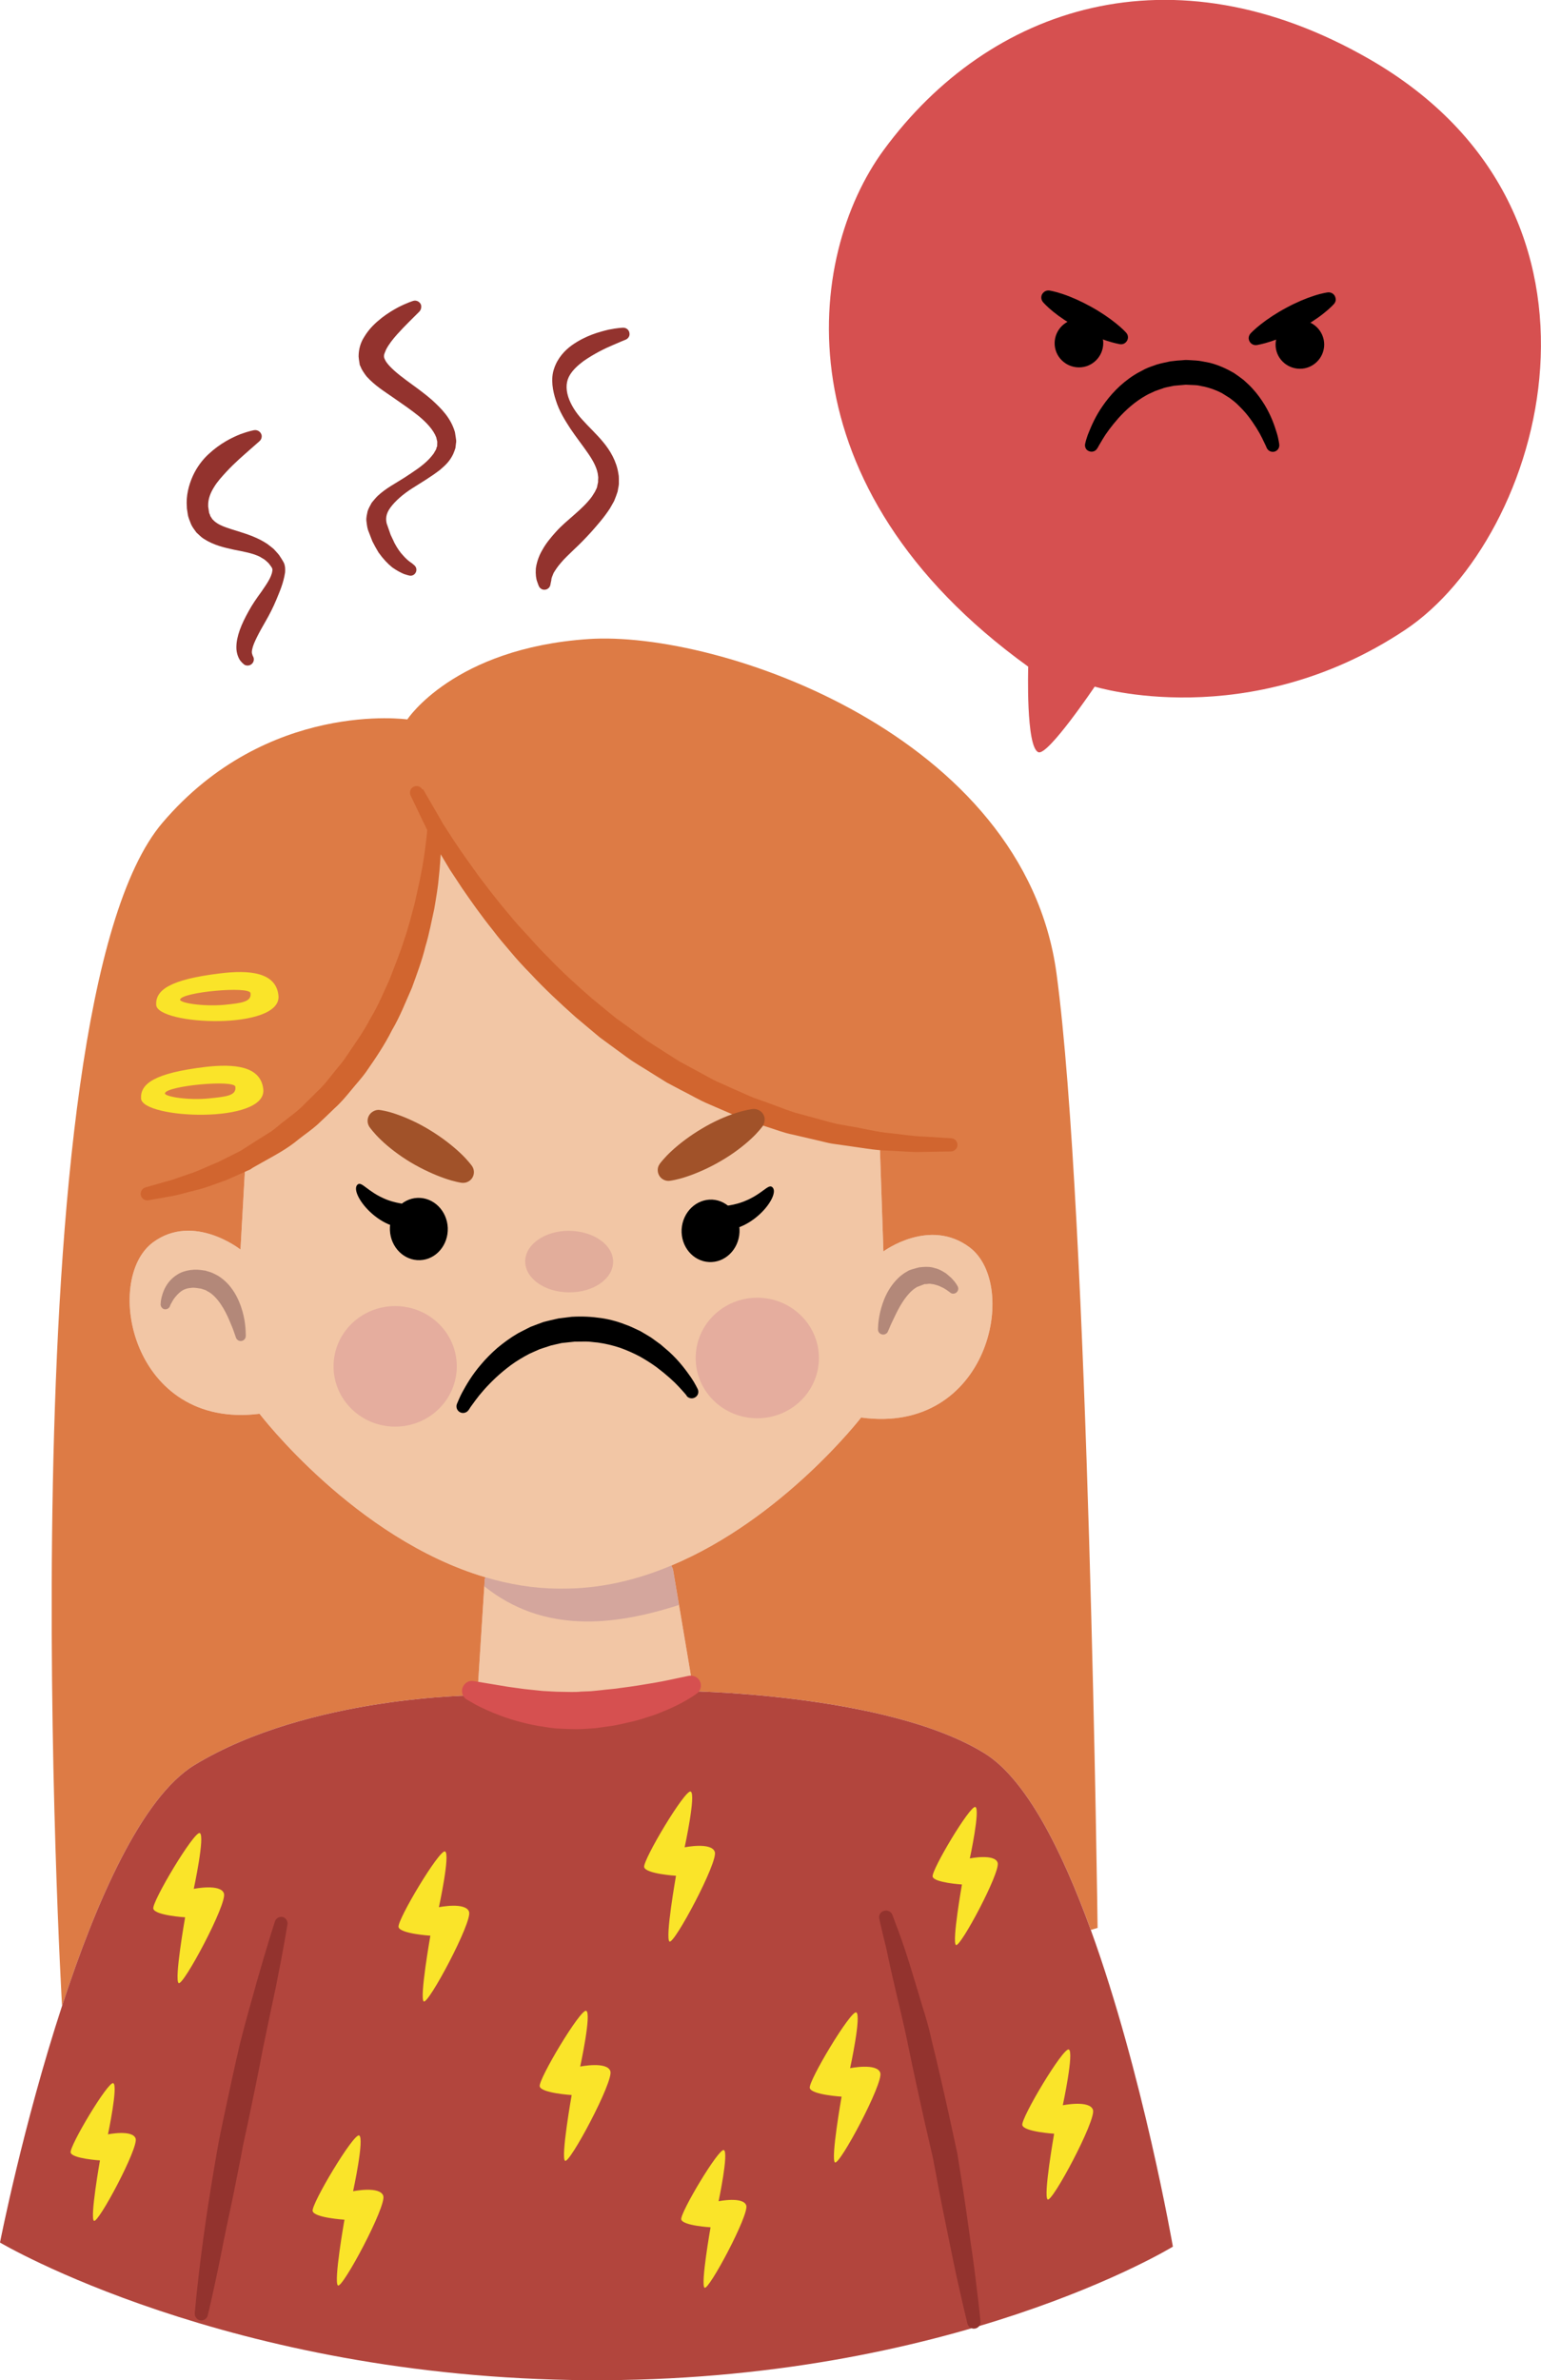 <svg width="68" height="105" viewBox="0 0 68 105" fill="none" xmlns="http://www.w3.org/2000/svg">
<g clip-path="url(#clip0_1_4791)">
<path d="M42.791 55.03C41.017 53.692 38.983 55.206 38.983 55.206L38.817 50.334C27.558 49.018 21.357 40.182 19.245 36.527L19.168 36.571C19.168 36.571 19.129 46.882 10.828 51.176L10.833 51.187L10.612 55.123C10.612 55.123 8.545 53.488 6.754 54.804C4.527 56.45 5.815 63.073 11.452 62.368C11.452 62.368 15.658 67.879 21.418 69.58L21.39 69.668L21.064 74.782C22.197 75.206 23.927 75.597 26.198 75.41C27.906 75.261 29.15 74.92 30.018 74.556C30.217 74.474 30.394 74.386 30.554 74.309L29.697 69.227L29.625 69.062C34.55 67.003 37.999 62.533 37.999 62.533C43.626 63.309 45.002 56.703 42.791 55.03Z" fill="#F2C6A5"/>
<path d="M43.438 77.342C39.082 74.656 30.034 74.595 30.034 74.595L30.018 74.556C30.217 74.474 30.394 74.386 30.554 74.309L29.697 69.227L29.625 69.062C34.55 67.003 37.999 62.533 37.999 62.533C43.626 63.309 45.002 56.703 42.791 55.03C41.017 53.692 38.983 55.206 38.983 55.206L38.817 50.334C27.558 49.018 21.357 40.182 19.245 36.527L19.168 36.571C19.168 36.571 19.129 46.882 10.828 51.176L10.833 51.187L10.612 55.123C10.612 55.123 8.545 53.488 6.754 54.804C4.527 56.45 5.815 63.073 11.452 62.368C11.452 62.368 15.658 67.879 21.418 69.58L21.39 69.668L21.064 74.782V74.788C21.064 74.788 13.652 74.788 8.589 77.859C6.246 79.28 4.234 83.91 2.747 88.463L2.736 88.457C2.736 88.457 0.182 44.493 7.169 36.295C11.8 30.862 17.974 31.737 17.974 31.737C17.974 31.737 20.019 28.599 25.955 28.192C31.731 27.796 45.206 32.447 46.621 42.946C48.042 53.439 48.434 85.049 48.434 85.049L48.136 85.137C46.848 81.592 45.261 78.465 43.438 77.342Z" fill="#DD7B45"/>
<path opacity="0.2" d="M29.962 70.802L29.697 69.227L29.625 69.062C28.139 69.69 26.508 70.092 24.8 70.081C24.75 70.081 24.701 70.081 24.651 70.081C23.534 70.075 22.451 69.888 21.418 69.58L21.39 69.668L21.368 69.976C23.977 72.063 27.061 71.738 29.962 70.802Z" fill="#5A287F"/>
<path d="M48.136 85.143C50.429 91.463 51.756 99.109 51.756 99.109C51.756 99.109 41.962 105.105 25.917 105C10.048 104.895 0 98.928 0 98.928C0 98.928 1.017 93.742 2.747 88.463C4.234 83.91 6.246 79.28 8.589 77.859C13.652 74.788 21.064 74.788 21.064 74.788V74.782C22.197 75.206 23.927 75.597 26.198 75.41C27.906 75.261 29.15 74.92 30.018 74.556L30.034 74.595C30.034 74.595 39.082 74.656 43.438 77.342C45.261 78.465 46.848 81.592 48.136 85.143Z" fill="#B2453D"/>
<path d="M19.461 36.576C19.461 36.576 19.461 36.664 19.466 36.83C19.472 37 19.466 37.242 19.455 37.551C19.433 37.859 19.417 38.233 19.367 38.663C19.334 39.092 19.251 39.571 19.163 40.094C19.046 40.612 18.947 41.179 18.77 41.762C18.626 42.357 18.4 42.962 18.173 43.584C17.902 44.195 17.654 44.84 17.294 45.451C16.979 46.084 16.576 46.678 16.167 47.267C15.962 47.559 15.714 47.823 15.487 48.104C15.26 48.379 15.028 48.655 14.763 48.891C14.509 49.139 14.254 49.381 14 49.618C13.74 49.849 13.453 50.042 13.188 50.251C12.668 50.691 12.082 50.989 11.546 51.292C11.414 51.369 11.281 51.44 11.148 51.517L11.054 51.583C10.993 51.616 10.982 51.616 10.944 51.633L10.75 51.721C10.491 51.837 10.242 51.947 10.004 52.051C9.49 52.233 9.026 52.42 8.6 52.514C8.18 52.618 7.815 52.734 7.511 52.778C6.898 52.888 6.55 52.949 6.55 52.949C6.389 52.976 6.24 52.872 6.212 52.712C6.185 52.563 6.279 52.426 6.417 52.382L6.439 52.376C6.439 52.376 6.771 52.282 7.346 52.117C7.638 52.051 7.97 51.908 8.363 51.782C8.76 51.66 9.164 51.446 9.628 51.264C9.86 51.148 10.104 51.027 10.352 50.901L10.54 50.807C10.568 50.791 10.618 50.769 10.623 50.763L10.711 50.708C10.828 50.631 10.949 50.559 11.071 50.477C11.314 50.323 11.563 50.163 11.822 50.003C12.088 49.855 12.303 49.629 12.558 49.447C12.801 49.249 13.061 49.068 13.298 48.847C13.525 48.622 13.757 48.39 13.989 48.159C14.232 47.939 14.442 47.68 14.647 47.416C14.851 47.152 15.078 46.91 15.266 46.629C15.636 46.073 16.034 45.533 16.338 44.944C16.681 44.383 16.93 43.772 17.195 43.199C17.416 42.605 17.654 42.043 17.825 41.487C18.024 40.936 18.145 40.402 18.284 39.912C18.389 39.417 18.505 38.96 18.577 38.553C18.665 38.145 18.709 37.787 18.753 37.496C18.787 37.204 18.82 36.973 18.836 36.813C18.853 36.653 18.858 36.571 18.858 36.571V36.56C18.875 36.4 19.013 36.285 19.174 36.295C19.345 36.312 19.455 36.433 19.461 36.576Z" fill="#D1652F"/>
<path d="M18.671 34.82C18.671 34.82 18.903 35.222 19.312 35.927C19.411 36.092 19.527 36.323 19.643 36.488C19.776 36.692 19.92 36.918 20.075 37.154C20.384 37.617 20.749 38.129 21.152 38.685C21.567 39.235 22.02 39.824 22.534 40.424C22.783 40.733 23.059 41.025 23.341 41.327C23.612 41.636 23.899 41.949 24.203 42.247C24.795 42.869 25.452 43.463 26.127 44.052C26.475 44.339 26.823 44.625 27.177 44.911C27.547 45.175 27.912 45.445 28.282 45.715C28.642 45.996 29.045 46.216 29.421 46.469L29.996 46.832L30.587 47.152C30.985 47.355 31.366 47.598 31.764 47.768C32.168 47.95 32.56 48.126 32.953 48.297C33.34 48.478 33.748 48.589 34.13 48.743C34.517 48.875 34.887 49.045 35.269 49.134C35.644 49.238 36.015 49.337 36.374 49.436C36.551 49.486 36.728 49.535 36.899 49.574C37.076 49.607 37.247 49.635 37.413 49.668C38.087 49.772 38.706 49.943 39.254 49.987C39.817 50.042 40.315 50.13 40.707 50.136C41.509 50.185 41.962 50.213 41.962 50.213H41.978C42.139 50.224 42.26 50.361 42.249 50.521C42.238 50.675 42.117 50.791 41.962 50.796C41.962 50.796 41.486 50.802 40.652 50.818C40.232 50.835 39.745 50.78 39.176 50.758C38.585 50.747 37.955 50.62 37.242 50.526C37.065 50.499 36.888 50.477 36.7 50.449C36.518 50.416 36.335 50.367 36.147 50.323C35.771 50.235 35.385 50.147 34.987 50.053C34.583 49.976 34.191 49.816 33.782 49.69C33.378 49.552 32.947 49.436 32.544 49.255C32.135 49.078 31.715 48.897 31.294 48.715C30.869 48.539 30.471 48.297 30.051 48.088L29.426 47.757L28.824 47.383C28.426 47.124 28.006 46.898 27.625 46.612C27.243 46.331 26.856 46.051 26.475 45.77C26.11 45.467 25.751 45.164 25.392 44.862C24.695 44.239 24.021 43.612 23.418 42.962C23.109 42.648 22.81 42.324 22.54 41.999C22.263 41.674 21.992 41.36 21.749 41.035C21.241 40.402 20.799 39.775 20.401 39.197C20.207 38.9 20.019 38.619 19.842 38.349C19.677 38.074 19.522 37.809 19.372 37.562C19.234 37.314 19.102 37.083 18.986 36.868C18.842 36.615 18.77 36.433 18.671 36.246C18.322 35.514 18.118 35.09 18.118 35.09C18.052 34.947 18.112 34.771 18.256 34.705C18.394 34.639 18.56 34.694 18.632 34.82H18.671Z" fill="#D1652F"/>
<path d="M39.375 84.466C39.375 84.466 39.475 84.736 39.651 85.203C39.828 85.671 40.055 86.354 40.304 87.185C40.431 87.598 40.563 88.05 40.707 88.523C40.856 88.996 41.006 89.498 41.116 90.026C41.376 91.072 41.63 92.195 41.879 93.318C42.001 93.88 42.122 94.441 42.244 94.997C42.332 95.559 42.421 96.109 42.504 96.638C42.669 97.706 42.796 98.702 42.923 99.555C43.045 100.409 43.117 101.124 43.183 101.62C43.239 102.121 43.266 102.407 43.266 102.407C43.283 102.567 43.167 102.71 43.006 102.726C42.857 102.743 42.724 102.644 42.691 102.506L42.686 102.49C42.686 102.49 42.62 102.209 42.504 101.724C42.398 101.234 42.227 100.541 42.056 99.698C41.89 98.856 41.68 97.882 41.475 96.83C41.376 96.302 41.276 95.762 41.171 95.212C41.044 94.667 40.917 94.111 40.79 93.555C40.541 92.443 40.298 91.325 40.083 90.279C39.873 89.228 39.624 88.27 39.436 87.433C39.336 87.02 39.254 86.635 39.182 86.293C39.115 85.952 39.038 85.655 38.977 85.413C38.861 84.923 38.8 84.642 38.8 84.642C38.762 84.488 38.861 84.328 39.016 84.295C39.176 84.251 39.32 84.334 39.375 84.466Z" fill="#93332E"/>
<path d="M12.685 84.895C12.685 84.895 12.508 85.985 12.182 87.609C12.01 88.418 11.811 89.36 11.601 90.373C11.414 91.386 11.187 92.459 10.966 93.527C10.855 94.061 10.723 94.595 10.634 95.129C10.529 95.658 10.424 96.181 10.325 96.687C10.12 97.695 9.905 98.636 9.755 99.445C9.595 100.255 9.44 100.926 9.341 101.4C9.23 101.868 9.169 102.137 9.169 102.137C9.136 102.291 8.976 102.391 8.821 102.358C8.678 102.324 8.584 102.187 8.595 102.044C8.595 102.044 8.622 101.768 8.666 101.29C8.722 100.811 8.788 100.122 8.899 99.302C9.004 98.482 9.142 97.524 9.308 96.5C9.391 95.988 9.479 95.46 9.573 94.925C9.661 94.386 9.783 93.847 9.894 93.307C10.126 92.222 10.358 91.138 10.595 90.13C10.844 89.129 11.12 88.204 11.336 87.406C11.789 85.814 12.132 84.763 12.132 84.763C12.182 84.609 12.348 84.526 12.502 84.576C12.624 84.62 12.707 84.757 12.685 84.895Z" fill="#93332E"/>
<path d="M19.638 81.675C19.389 81.576 17.515 84.713 17.587 85.011C17.659 85.308 18.991 85.391 18.991 85.391C18.991 85.391 18.505 88.143 18.698 88.292C18.897 88.441 20.848 84.785 20.699 84.339C20.555 83.893 19.367 84.135 19.367 84.135C19.367 84.135 19.881 81.774 19.638 81.675Z" fill="#FAE429"/>
<path d="M30.477 79.032C30.228 78.933 28.354 82.071 28.426 82.368C28.498 82.666 29.83 82.748 29.83 82.748C29.83 82.748 29.343 85.501 29.542 85.649C29.741 85.798 31.692 82.143 31.543 81.697C31.399 81.251 30.211 81.493 30.211 81.493C30.211 81.493 30.725 79.131 30.477 79.032Z" fill="#FAE429"/>
<path d="M37.783 88.776C37.54 88.677 35.661 91.815 35.733 92.112C35.805 92.41 37.137 92.492 37.137 92.492C37.137 92.492 36.65 95.245 36.844 95.394C37.043 95.542 38.994 91.887 38.844 91.441C38.701 90.995 37.513 91.237 37.513 91.237C37.513 91.237 38.026 88.875 37.783 88.776Z" fill="#FAE429"/>
<path d="M15.846 94.204C15.598 94.105 13.724 97.243 13.796 97.54C13.867 97.838 15.2 97.92 15.2 97.92C15.2 97.92 14.713 100.673 14.912 100.822C15.111 100.97 17.062 97.315 16.913 96.869C16.769 96.423 15.581 96.665 15.581 96.665C15.581 96.665 16.095 94.303 15.846 94.204Z" fill="#FAE429"/>
<path d="M4.997 91.898C4.77 91.804 3.051 94.689 3.117 94.959C3.184 95.228 4.411 95.305 4.411 95.305C4.411 95.305 3.963 97.832 4.145 97.97C4.328 98.108 6.119 94.749 5.986 94.342C5.853 93.935 4.764 94.155 4.764 94.155C4.764 94.155 5.223 91.986 4.997 91.898Z" fill="#FAE429"/>
<path d="M31.941 94.849C31.715 94.755 29.996 97.64 30.062 97.909C30.128 98.185 31.355 98.256 31.355 98.256C31.355 98.256 30.908 100.783 31.09 100.921C31.272 101.058 33.063 97.7 32.931 97.293C32.798 96.885 31.709 97.106 31.709 97.106C31.709 97.106 32.168 94.942 31.941 94.849Z" fill="#FAE429"/>
<path d="M25.867 88.705C25.618 88.606 23.744 91.744 23.816 92.041C23.888 92.338 25.226 92.421 25.226 92.421C25.226 92.421 24.739 95.173 24.933 95.322C25.132 95.471 27.083 91.815 26.934 91.369C26.79 90.923 25.602 91.165 25.602 91.165C25.602 91.165 26.116 88.804 25.867 88.705Z" fill="#FAE429"/>
<path d="M8.816 80.865C8.567 80.766 6.693 83.904 6.765 84.201C6.837 84.499 8.169 84.581 8.169 84.581C8.169 84.581 7.683 87.334 7.882 87.483C8.081 87.631 10.032 83.976 9.882 83.53C9.739 83.084 8.55 83.326 8.55 83.326C8.55 83.326 9.059 80.965 8.816 80.865Z" fill="#FAE429"/>
<path d="M47.163 90.411C46.914 90.312 45.04 93.45 45.112 93.748C45.184 94.045 46.516 94.127 46.516 94.127C46.516 94.127 46.03 96.88 46.229 97.028C46.428 97.177 48.379 93.522 48.23 93.076C48.086 92.63 46.898 92.872 46.898 92.872C46.898 92.872 47.406 90.51 47.163 90.411Z" fill="#FAE429"/>
<path d="M43.04 79.715C42.813 79.621 41.089 82.511 41.155 82.787C41.221 83.056 42.448 83.133 42.448 83.133C42.448 83.133 42.001 85.666 42.183 85.803C42.365 85.941 44.162 82.578 44.023 82.17C43.891 81.763 42.796 81.983 42.796 81.983C42.796 81.983 43.266 79.803 43.04 79.715Z" fill="#FAE429"/>
<path d="M7.091 57.501C7.091 57.507 7.091 57.391 7.13 57.232C7.174 57.072 7.241 56.824 7.439 56.571C7.539 56.444 7.672 56.318 7.837 56.219C8.003 56.114 8.202 56.054 8.407 56.026C8.611 55.998 8.821 56.01 9.015 56.048H9.031H9.042L9.087 56.059L9.114 56.07L9.175 56.087L9.297 56.125C9.38 56.153 9.512 56.219 9.612 56.274C9.993 56.505 10.247 56.835 10.419 57.149C10.59 57.468 10.689 57.777 10.75 58.047C10.811 58.311 10.828 58.536 10.839 58.696C10.85 58.856 10.844 58.949 10.844 58.949C10.839 59.07 10.734 59.164 10.612 59.158C10.518 59.153 10.441 59.092 10.413 59.01L10.408 58.999C10.408 58.999 10.38 58.922 10.336 58.79C10.291 58.652 10.214 58.465 10.12 58.245C10.026 58.024 9.905 57.777 9.75 57.545C9.595 57.314 9.402 57.1 9.197 56.984C9.142 56.967 9.131 56.934 9.053 56.907L8.932 56.868L8.871 56.846L8.843 56.835C8.915 56.852 8.86 56.841 8.877 56.846H8.871H8.865H8.854C8.722 56.824 8.595 56.802 8.484 56.808C8.374 56.819 8.269 56.83 8.175 56.868C8.081 56.901 7.998 56.956 7.926 57.017C7.782 57.144 7.666 57.292 7.605 57.408C7.539 57.529 7.511 57.578 7.511 57.584C7.489 57.7 7.373 57.777 7.252 57.755C7.147 57.733 7.069 57.617 7.091 57.501Z" fill="#B38879"/>
<path d="M38.745 58.663C38.745 58.663 38.734 58.344 38.839 57.881C38.95 57.424 39.165 56.791 39.723 56.301C39.801 56.246 39.861 56.186 39.95 56.136L40.072 56.065L40.105 56.048L40.121 56.037H40.127L40.182 56.015H40.188L40.237 55.998L40.447 55.938L40.552 55.91C40.597 55.905 40.652 55.899 40.702 55.894C40.912 55.877 41.111 55.888 41.254 55.944C41.42 55.977 41.547 56.054 41.663 56.125C41.785 56.186 41.862 56.285 41.945 56.345C42.023 56.417 42.078 56.489 42.128 56.544C42.216 56.659 42.26 56.747 42.26 56.747C42.316 56.852 42.277 56.984 42.166 57.044C42.089 57.083 42.001 57.078 41.94 57.028L41.912 57.006C41.912 57.006 41.862 56.967 41.774 56.907C41.724 56.879 41.669 56.835 41.597 56.802C41.525 56.775 41.453 56.725 41.365 56.703C41.282 56.676 41.194 56.648 41.1 56.643C41 56.615 40.928 56.648 40.856 56.648C40.834 56.648 40.823 56.643 40.796 56.648L40.696 56.687L40.492 56.764L40.442 56.78H40.436C40.392 56.802 40.497 56.753 40.486 56.758L40.48 56.764L40.464 56.775L40.398 56.819C40.353 56.841 40.309 56.885 40.265 56.918C39.917 57.215 39.651 57.716 39.475 58.09C39.386 58.278 39.303 58.443 39.259 58.558C39.209 58.674 39.182 58.735 39.182 58.735V58.74C39.132 58.85 38.999 58.905 38.889 58.856C38.8 58.828 38.751 58.746 38.745 58.663Z" fill="#B38879"/>
<path d="M19.759 54.165C19.787 54.925 19.24 55.564 18.538 55.591C17.836 55.619 17.239 55.03 17.206 54.27C17.173 53.51 17.72 52.872 18.422 52.844C19.129 52.816 19.726 53.406 19.759 54.165Z" fill="black"/>
<path d="M15.78 52.255C15.399 52.58 16.609 54.226 17.996 54.182C17.996 54.182 18.798 53.642 18.322 53.295C18.002 53.059 17.687 53.163 17.051 52.916C16.216 52.58 15.962 52.095 15.78 52.255Z" fill="black"/>
<path d="M30.078 54.231C30.04 54.991 30.576 55.635 31.283 55.674C31.985 55.712 32.593 55.129 32.632 54.364C32.671 53.604 32.135 52.96 31.433 52.921C30.725 52.888 30.123 53.472 30.078 54.231Z" fill="black"/>
<path d="M34.08 52.371C34.462 52.701 33.229 54.336 31.836 54.27C31.836 54.27 31.04 53.719 31.521 53.378C31.842 53.147 32.157 53.252 32.792 53.015C33.644 52.69 33.898 52.206 34.08 52.371Z" fill="black"/>
<path opacity="0.4" d="M27.055 55.668C27.05 56.417 26.176 57.023 25.104 57.011C24.032 57.006 23.17 56.389 23.175 55.641C23.181 54.892 24.054 54.286 25.121 54.297C26.193 54.308 27.061 54.919 27.055 55.668Z" fill="#CA878D"/>
<path d="M30.294 61.559C30.294 61.559 30.266 61.526 30.211 61.46C30.156 61.394 30.067 61.3 29.962 61.184C29.747 60.948 29.399 60.634 28.968 60.309C28.747 60.149 28.498 59.99 28.233 59.841C27.962 59.698 27.669 59.566 27.359 59.456C27.044 59.351 26.718 59.274 26.375 59.225C26.204 59.214 26.033 59.181 25.856 59.181L25.358 59.186L24.784 59.247C24.623 59.285 24.463 59.318 24.308 59.357C24.142 59.412 23.982 59.461 23.822 59.516C23.667 59.588 23.512 59.648 23.363 59.72C23.07 59.874 22.794 60.039 22.545 60.221C22.296 60.408 22.07 60.595 21.871 60.782C21.473 61.157 21.169 61.515 20.981 61.773C20.887 61.906 20.81 62.005 20.76 62.076C20.716 62.142 20.694 62.181 20.694 62.181L20.677 62.203C20.588 62.335 20.406 62.373 20.273 62.285C20.157 62.208 20.113 62.06 20.163 61.933C20.163 61.933 20.185 61.884 20.224 61.79C20.262 61.702 20.318 61.57 20.401 61.416C20.572 61.102 20.826 60.656 21.23 60.188C21.429 59.951 21.666 59.709 21.937 59.472C22.213 59.241 22.523 59.01 22.866 58.812C23.043 58.718 23.225 58.63 23.407 58.536C23.601 58.459 23.794 58.388 23.993 58.316C24.203 58.261 24.424 58.212 24.645 58.162L25.226 58.09C25.701 58.063 26.093 58.085 26.525 58.146C26.945 58.206 27.343 58.327 27.713 58.476C27.901 58.547 28.072 58.641 28.249 58.718C28.415 58.812 28.575 58.911 28.73 59.004C28.879 59.109 29.017 59.214 29.155 59.313C29.283 59.423 29.404 59.527 29.526 59.632C29.985 60.05 30.288 60.474 30.493 60.766C30.593 60.915 30.664 61.036 30.709 61.124C30.753 61.212 30.78 61.261 30.78 61.261C30.858 61.405 30.803 61.581 30.659 61.652C30.537 61.718 30.383 61.685 30.3 61.581L30.294 61.559Z" fill="black"/>
<path d="M16.764 48.968C16.764 48.968 17.09 49.007 17.515 49.161C17.947 49.31 18.494 49.557 18.997 49.871C19.505 50.18 19.975 50.548 20.307 50.862C20.638 51.17 20.826 51.435 20.826 51.435C20.975 51.649 20.926 51.947 20.71 52.095C20.605 52.167 20.483 52.194 20.367 52.178C20.367 52.178 20.047 52.134 19.616 51.98C19.185 51.831 18.637 51.583 18.129 51.281C17.62 50.978 17.145 50.609 16.819 50.295C16.487 49.981 16.305 49.717 16.305 49.717C16.156 49.497 16.211 49.2 16.432 49.051C16.537 48.979 16.653 48.952 16.764 48.968Z" fill="#A15229"/>
<path d="M33.655 49.679C33.655 49.679 33.467 49.943 33.13 50.251C32.798 50.559 32.322 50.923 31.803 51.22C31.289 51.523 30.742 51.76 30.311 51.903C29.88 52.051 29.559 52.09 29.559 52.09C29.299 52.123 29.061 51.941 29.028 51.677C29.012 51.55 29.045 51.435 29.117 51.336C29.117 51.336 29.305 51.077 29.642 50.769C29.974 50.46 30.449 50.097 30.963 49.794C31.471 49.486 32.019 49.244 32.455 49.106C32.886 48.963 33.212 48.924 33.212 48.924C33.478 48.897 33.715 49.084 33.743 49.348C33.748 49.475 33.715 49.59 33.655 49.679Z" fill="#A15229"/>
<path d="M9.225 48.456C9.982 48.379 10.441 48.335 10.385 47.939C10.336 47.62 7.373 47.895 7.279 48.225C7.235 48.374 8.296 48.55 9.225 48.456ZM11.618 48.049C11.784 49.602 6.262 49.365 6.224 48.456C6.19 47.812 6.809 47.339 9.048 47.069C10.325 46.92 11.507 47.02 11.618 48.049Z" fill="#FAE429"/>
<path d="M9.894 44.328C10.651 44.251 11.11 44.201 11.054 43.81C11.005 43.491 8.042 43.761 7.948 44.091C7.904 44.245 8.965 44.41 9.894 44.328ZM12.287 43.915C12.453 45.467 6.937 45.236 6.892 44.328C6.859 43.684 7.478 43.21 9.717 42.94C10.993 42.781 12.182 42.885 12.287 43.915Z" fill="#FAE429"/>
<path d="M11.447 19.466C11.447 19.466 11.292 19.604 11.021 19.841C10.756 20.077 10.369 20.402 9.987 20.815C9.8 21.019 9.595 21.239 9.446 21.487C9.291 21.734 9.175 22.015 9.186 22.318V22.334V22.34V22.346C9.186 22.357 9.175 22.263 9.181 22.307L9.186 22.346L9.197 22.417L9.219 22.566C9.225 22.626 9.236 22.654 9.247 22.67C9.258 22.692 9.269 22.714 9.274 22.742C9.286 22.791 9.341 22.841 9.363 22.896C9.413 22.94 9.451 22.99 9.512 23.034C9.744 23.215 10.131 23.32 10.535 23.447C10.938 23.573 11.386 23.722 11.789 23.991C11.889 24.063 11.983 24.14 12.077 24.217C12.16 24.311 12.248 24.399 12.32 24.492C12.392 24.608 12.441 24.669 12.524 24.823L12.552 24.894C12.563 24.938 12.574 24.988 12.58 25.038C12.585 25.12 12.585 25.186 12.58 25.252C12.502 25.753 12.336 26.105 12.193 26.458C12.049 26.805 11.889 27.113 11.734 27.383C11.425 27.917 11.192 28.357 11.137 28.61C11.104 28.737 11.11 28.803 11.126 28.847C11.137 28.897 11.154 28.919 11.148 28.924L11.165 28.952C11.242 29.084 11.192 29.254 11.06 29.326C10.971 29.376 10.861 29.37 10.778 29.32C10.783 29.315 10.711 29.276 10.612 29.155C10.518 29.034 10.43 28.808 10.43 28.561C10.43 28.065 10.656 27.526 10.977 26.953C11.132 26.667 11.331 26.381 11.541 26.095C11.734 25.808 11.977 25.483 12.016 25.192C12.044 25.065 11.972 25.01 11.861 24.856C11.806 24.795 11.734 24.74 11.673 24.685L11.452 24.553C11.132 24.399 10.739 24.333 10.325 24.25C9.91 24.157 9.446 24.063 8.987 23.766C8.871 23.694 8.772 23.584 8.667 23.491C8.584 23.369 8.49 23.265 8.429 23.122L8.346 22.907C8.318 22.83 8.296 22.758 8.291 22.72L8.269 22.571L8.258 22.5L8.252 22.461L8.246 22.412V22.406V22.395V22.373C8.202 21.878 8.329 21.399 8.506 21.002C8.689 20.6 8.937 20.281 9.197 20.039C9.722 19.549 10.242 19.301 10.612 19.152C10.982 19.015 11.22 18.976 11.22 18.976C11.375 18.954 11.518 19.059 11.546 19.207C11.557 19.307 11.524 19.4 11.447 19.466Z" fill="#93332E"/>
<path d="M18.505 13.746C18.505 13.746 18.333 13.917 18.035 14.214C17.886 14.363 17.709 14.545 17.526 14.748C17.344 14.952 17.151 15.194 17.035 15.425C16.924 15.684 16.902 15.728 17.035 15.954C17.2 16.202 17.549 16.494 17.913 16.763C18.284 17.038 18.693 17.319 19.085 17.666C19.466 18.018 19.892 18.431 20.075 19.064L20.113 19.307L20.13 19.428C20.13 19.549 20.13 19.466 20.13 19.494V19.499V19.51L20.124 19.532L20.119 19.576L20.097 19.764C20.069 19.852 20.036 19.945 19.997 20.033C19.837 20.369 19.627 20.545 19.417 20.727C18.991 21.057 18.566 21.299 18.173 21.553C17.786 21.8 17.444 22.098 17.233 22.384C17.012 22.681 17.023 22.907 17.062 23.089C17.123 23.265 17.184 23.436 17.239 23.595C17.3 23.733 17.361 23.843 17.41 23.959C17.532 24.19 17.665 24.377 17.792 24.509C17.913 24.647 18.024 24.74 18.101 24.795C18.184 24.85 18.206 24.867 18.201 24.867L18.284 24.938C18.394 25.032 18.405 25.197 18.311 25.307C18.25 25.379 18.151 25.412 18.063 25.39C18.057 25.39 17.963 25.368 17.831 25.324C17.703 25.269 17.521 25.181 17.311 25.032C17.112 24.872 16.907 24.658 16.703 24.371C16.614 24.223 16.515 24.047 16.432 23.881C16.371 23.722 16.305 23.557 16.239 23.38C16.189 23.215 16.189 23.111 16.167 22.968C16.156 22.83 16.194 22.687 16.222 22.549C16.266 22.417 16.338 22.296 16.404 22.175C16.487 22.076 16.57 21.971 16.659 21.883C17.029 21.536 17.449 21.327 17.841 21.074C18.234 20.815 18.643 20.562 18.947 20.237C19.019 20.16 19.085 20.077 19.146 19.995C19.179 19.918 19.267 19.813 19.256 19.769C19.262 19.741 19.273 19.72 19.29 19.692L19.295 19.505V19.461V19.439V19.428V19.422C19.295 19.444 19.295 19.356 19.295 19.477L19.279 19.417L19.251 19.296C19.129 18.971 18.825 18.64 18.477 18.354C18.123 18.068 17.731 17.804 17.344 17.534C16.952 17.259 16.554 17.022 16.178 16.609C16.078 16.483 15.946 16.279 15.929 16.213L15.896 16.141L15.879 16.108L15.874 16.097L15.863 16.02V16.015L15.857 15.982C15.841 15.893 15.83 15.811 15.824 15.723C15.824 15.387 15.924 15.101 16.051 14.897C16.299 14.473 16.592 14.225 16.852 14.016C17.117 13.812 17.361 13.669 17.565 13.559C17.974 13.35 18.234 13.273 18.234 13.273C18.383 13.229 18.538 13.317 18.582 13.46C18.604 13.57 18.571 13.675 18.505 13.746Z" fill="#93332E"/>
<path d="M27.608 14.985C27.608 14.985 27.409 15.062 27.061 15.216C26.718 15.359 26.226 15.596 25.745 15.932C25.513 16.108 25.292 16.301 25.143 16.549C24.994 16.796 24.949 17.11 25.076 17.512C25.187 17.848 25.408 18.206 25.695 18.514C25.977 18.833 26.309 19.13 26.613 19.499C26.917 19.863 27.204 20.336 27.287 20.892C27.32 21.03 27.304 21.167 27.309 21.305V21.355L27.298 21.443L27.282 21.525L27.254 21.685C27.215 21.811 27.155 21.966 27.099 22.103C27.039 22.219 26.972 22.323 26.912 22.433C26.646 22.841 26.359 23.16 26.093 23.463C25.823 23.76 25.574 24.014 25.336 24.234C25.11 24.454 24.9 24.647 24.756 24.823C24.601 24.999 24.507 25.148 24.43 25.274C24.38 25.401 24.325 25.511 24.33 25.588C24.314 25.671 24.303 25.715 24.303 25.715L24.286 25.803C24.259 25.946 24.115 26.039 23.971 26.012C23.883 25.995 23.811 25.935 23.778 25.858C23.778 25.858 23.75 25.797 23.706 25.665C23.656 25.538 23.628 25.34 23.645 25.081C23.678 24.834 23.767 24.537 23.932 24.261C24.087 23.975 24.303 23.716 24.54 23.452C25.01 22.929 25.69 22.494 26.121 21.905L26.259 21.685C26.281 21.624 26.315 21.58 26.342 21.503L26.375 21.343L26.392 21.266L26.398 21.244V21.233V21.228C26.386 21.322 26.392 21.25 26.392 21.272V21.244C26.386 21.162 26.409 21.079 26.392 21.002C26.364 20.677 26.187 20.342 25.95 20C25.712 19.653 25.43 19.296 25.17 18.91C24.916 18.519 24.673 18.128 24.529 17.661C24.397 17.264 24.286 16.725 24.452 16.257C24.607 15.789 24.927 15.453 25.231 15.233C25.856 14.792 26.447 14.644 26.845 14.545C27.249 14.462 27.492 14.457 27.492 14.457C27.647 14.451 27.774 14.567 27.779 14.721C27.79 14.836 27.713 14.941 27.608 14.985Z" fill="#93332E"/>
<path d="M20.904 74.16C20.904 74.16 21.512 74.259 22.424 74.413C22.645 74.446 22.888 74.479 23.142 74.512C23.396 74.54 23.662 74.567 23.938 74.595C24.214 74.606 24.496 74.633 24.784 74.633C25.071 74.633 25.358 74.656 25.646 74.623L26.077 74.606C26.176 74.6 26.37 74.573 26.514 74.562C26.823 74.523 27.133 74.507 27.387 74.463C27.917 74.397 28.454 74.309 28.896 74.232C29.343 74.155 29.708 74.072 29.968 74.017C30.217 73.962 30.36 73.934 30.36 73.934L30.394 73.929C30.631 73.879 30.869 74.028 30.919 74.265C30.957 74.441 30.886 74.612 30.747 74.711C30.747 74.711 30.598 74.821 30.349 74.969C30.095 75.118 29.73 75.316 29.266 75.498C29.039 75.597 28.785 75.691 28.514 75.768C28.249 75.861 27.951 75.938 27.641 76.004C27.32 76.081 27.022 76.142 26.718 76.175C26.552 76.197 26.442 76.219 26.226 76.241L25.718 76.274C25.375 76.296 25.038 76.269 24.701 76.257C24.363 76.252 24.048 76.175 23.733 76.136C23.114 76.021 22.551 75.861 22.086 75.685C21.622 75.514 21.241 75.333 20.992 75.201C20.749 75.063 20.611 74.98 20.611 74.98L20.599 74.975C20.39 74.848 20.323 74.573 20.456 74.364C20.55 74.204 20.727 74.127 20.904 74.16Z" fill="#D65050"/>
<path d="M45.372 29.409C45.372 29.409 45.261 32.981 45.825 33.185C46.251 33.339 48.307 30.289 48.307 30.289C48.307 30.289 55.072 32.392 61.992 27.796C68.133 23.722 72.306 9.419 60.4 2.593C51.701 -2.395 43.664 0.264 38.999 6.612C35.534 11.33 34.373 21.476 45.372 29.409Z" fill="#D65050"/>
<path d="M47.887 19.565C47.887 19.565 47.898 19.521 47.92 19.433C47.948 19.351 47.981 19.224 48.042 19.081C48.163 18.784 48.34 18.36 48.661 17.903C48.976 17.446 49.429 16.939 50.042 16.549C50.192 16.449 50.363 16.372 50.529 16.279C50.7 16.196 50.883 16.141 51.065 16.075C51.253 16.02 51.441 15.987 51.634 15.943C51.828 15.915 52.021 15.899 52.215 15.888L52.286 15.882H52.297H52.342H52.358H52.391L52.519 15.888L52.778 15.904C52.944 15.91 53.182 15.97 53.375 16.003C53.773 16.103 54.116 16.262 54.442 16.449C54.597 16.554 54.746 16.659 54.884 16.769C55.011 16.89 55.144 17 55.255 17.127C55.481 17.369 55.658 17.622 55.807 17.864C56.1 18.349 56.244 18.784 56.338 19.092C56.388 19.246 56.41 19.373 56.426 19.455C56.443 19.543 56.448 19.593 56.448 19.593C56.476 19.753 56.371 19.901 56.216 19.929C56.078 19.951 55.951 19.879 55.896 19.758L55.885 19.73C55.885 19.73 55.868 19.698 55.84 19.631C55.807 19.565 55.758 19.461 55.697 19.334C55.575 19.081 55.365 18.729 55.078 18.354C54.934 18.167 54.757 17.985 54.569 17.804C54.475 17.716 54.365 17.639 54.26 17.556C54.144 17.484 54.033 17.413 53.917 17.341C53.674 17.215 53.403 17.116 53.138 17.055C52.999 17.038 52.906 16.994 52.723 16.989L52.463 16.978L52.336 16.972H52.303H52.286H52.281C52.248 16.972 52.325 16.972 52.314 16.972H52.309L52.253 16.978C52.104 16.994 51.955 17 51.806 17.017C51.662 17.049 51.513 17.072 51.374 17.11C51.236 17.16 51.098 17.209 50.965 17.253C50.838 17.319 50.7 17.369 50.579 17.44C50.087 17.716 49.678 18.084 49.357 18.442C49.042 18.8 48.799 19.13 48.655 19.378C48.583 19.499 48.528 19.593 48.489 19.659C48.456 19.725 48.434 19.758 48.434 19.758L48.423 19.774C48.346 19.918 48.169 19.967 48.025 19.89C47.909 19.835 47.854 19.698 47.887 19.565Z" fill="black"/>
<path d="M48.683 15.145C48.677 15.734 48.196 16.213 47.605 16.207C47.014 16.202 46.533 15.723 46.538 15.134C46.544 14.545 47.025 14.066 47.622 14.071C48.213 14.071 48.688 14.556 48.683 15.145Z" fill="black"/>
<path d="M46.306 12.816C46.306 12.816 46.56 12.855 46.909 12.976C47.257 13.091 47.705 13.29 48.124 13.521C48.55 13.752 48.948 14.027 49.236 14.258C49.523 14.484 49.694 14.677 49.694 14.677C49.81 14.803 49.799 14.996 49.667 15.112C49.595 15.178 49.501 15.2 49.412 15.183C49.412 15.183 49.158 15.139 48.81 15.024C48.462 14.908 48.014 14.715 47.588 14.484C47.163 14.253 46.759 13.983 46.477 13.752C46.19 13.521 46.024 13.328 46.024 13.328C45.914 13.196 45.925 13.003 46.057 12.893C46.129 12.827 46.218 12.805 46.306 12.816Z" fill="black"/>
<path d="M58.433 15.205C58.427 15.794 57.946 16.273 57.355 16.268C56.763 16.262 56.282 15.783 56.288 15.194C56.294 14.605 56.775 14.126 57.371 14.132C57.957 14.132 58.433 14.616 58.433 15.205Z" fill="black"/>
<path d="M58.869 13.405C58.869 13.405 58.698 13.598 58.41 13.823C58.123 14.055 57.714 14.319 57.288 14.545C56.863 14.77 56.415 14.957 56.062 15.068C55.713 15.183 55.459 15.222 55.459 15.222C55.293 15.249 55.133 15.134 55.105 14.963C55.089 14.869 55.122 14.776 55.183 14.71C55.183 14.71 55.354 14.523 55.647 14.297C55.934 14.071 56.338 13.801 56.763 13.576C57.189 13.345 57.637 13.157 57.985 13.047C58.333 12.932 58.587 12.899 58.587 12.899C58.759 12.877 58.913 12.992 58.936 13.163C58.958 13.251 58.925 13.339 58.869 13.405Z" fill="black"/>
<path opacity="0.2" d="M36.136 59.907C36.136 61.377 34.92 62.566 33.417 62.566C31.913 62.566 30.698 61.377 30.698 59.907C30.698 58.437 31.913 57.248 33.417 57.248C34.92 57.248 36.136 58.443 36.136 59.907Z" fill="#B34C85"/>
<path opacity="0.2" d="M17.438 62.935C18.94 62.935 20.157 61.745 20.157 60.276C20.157 58.807 18.94 57.617 17.438 57.617C15.936 57.617 14.719 58.807 14.719 60.276C14.719 61.745 15.936 62.935 17.438 62.935Z" fill="#B34C85"/>
</g>
<defs>
<clipPath id="clip0_1_4791">
<rect width="68" height="105" fill="white"/>
</clipPath>
</defs>
</svg>
